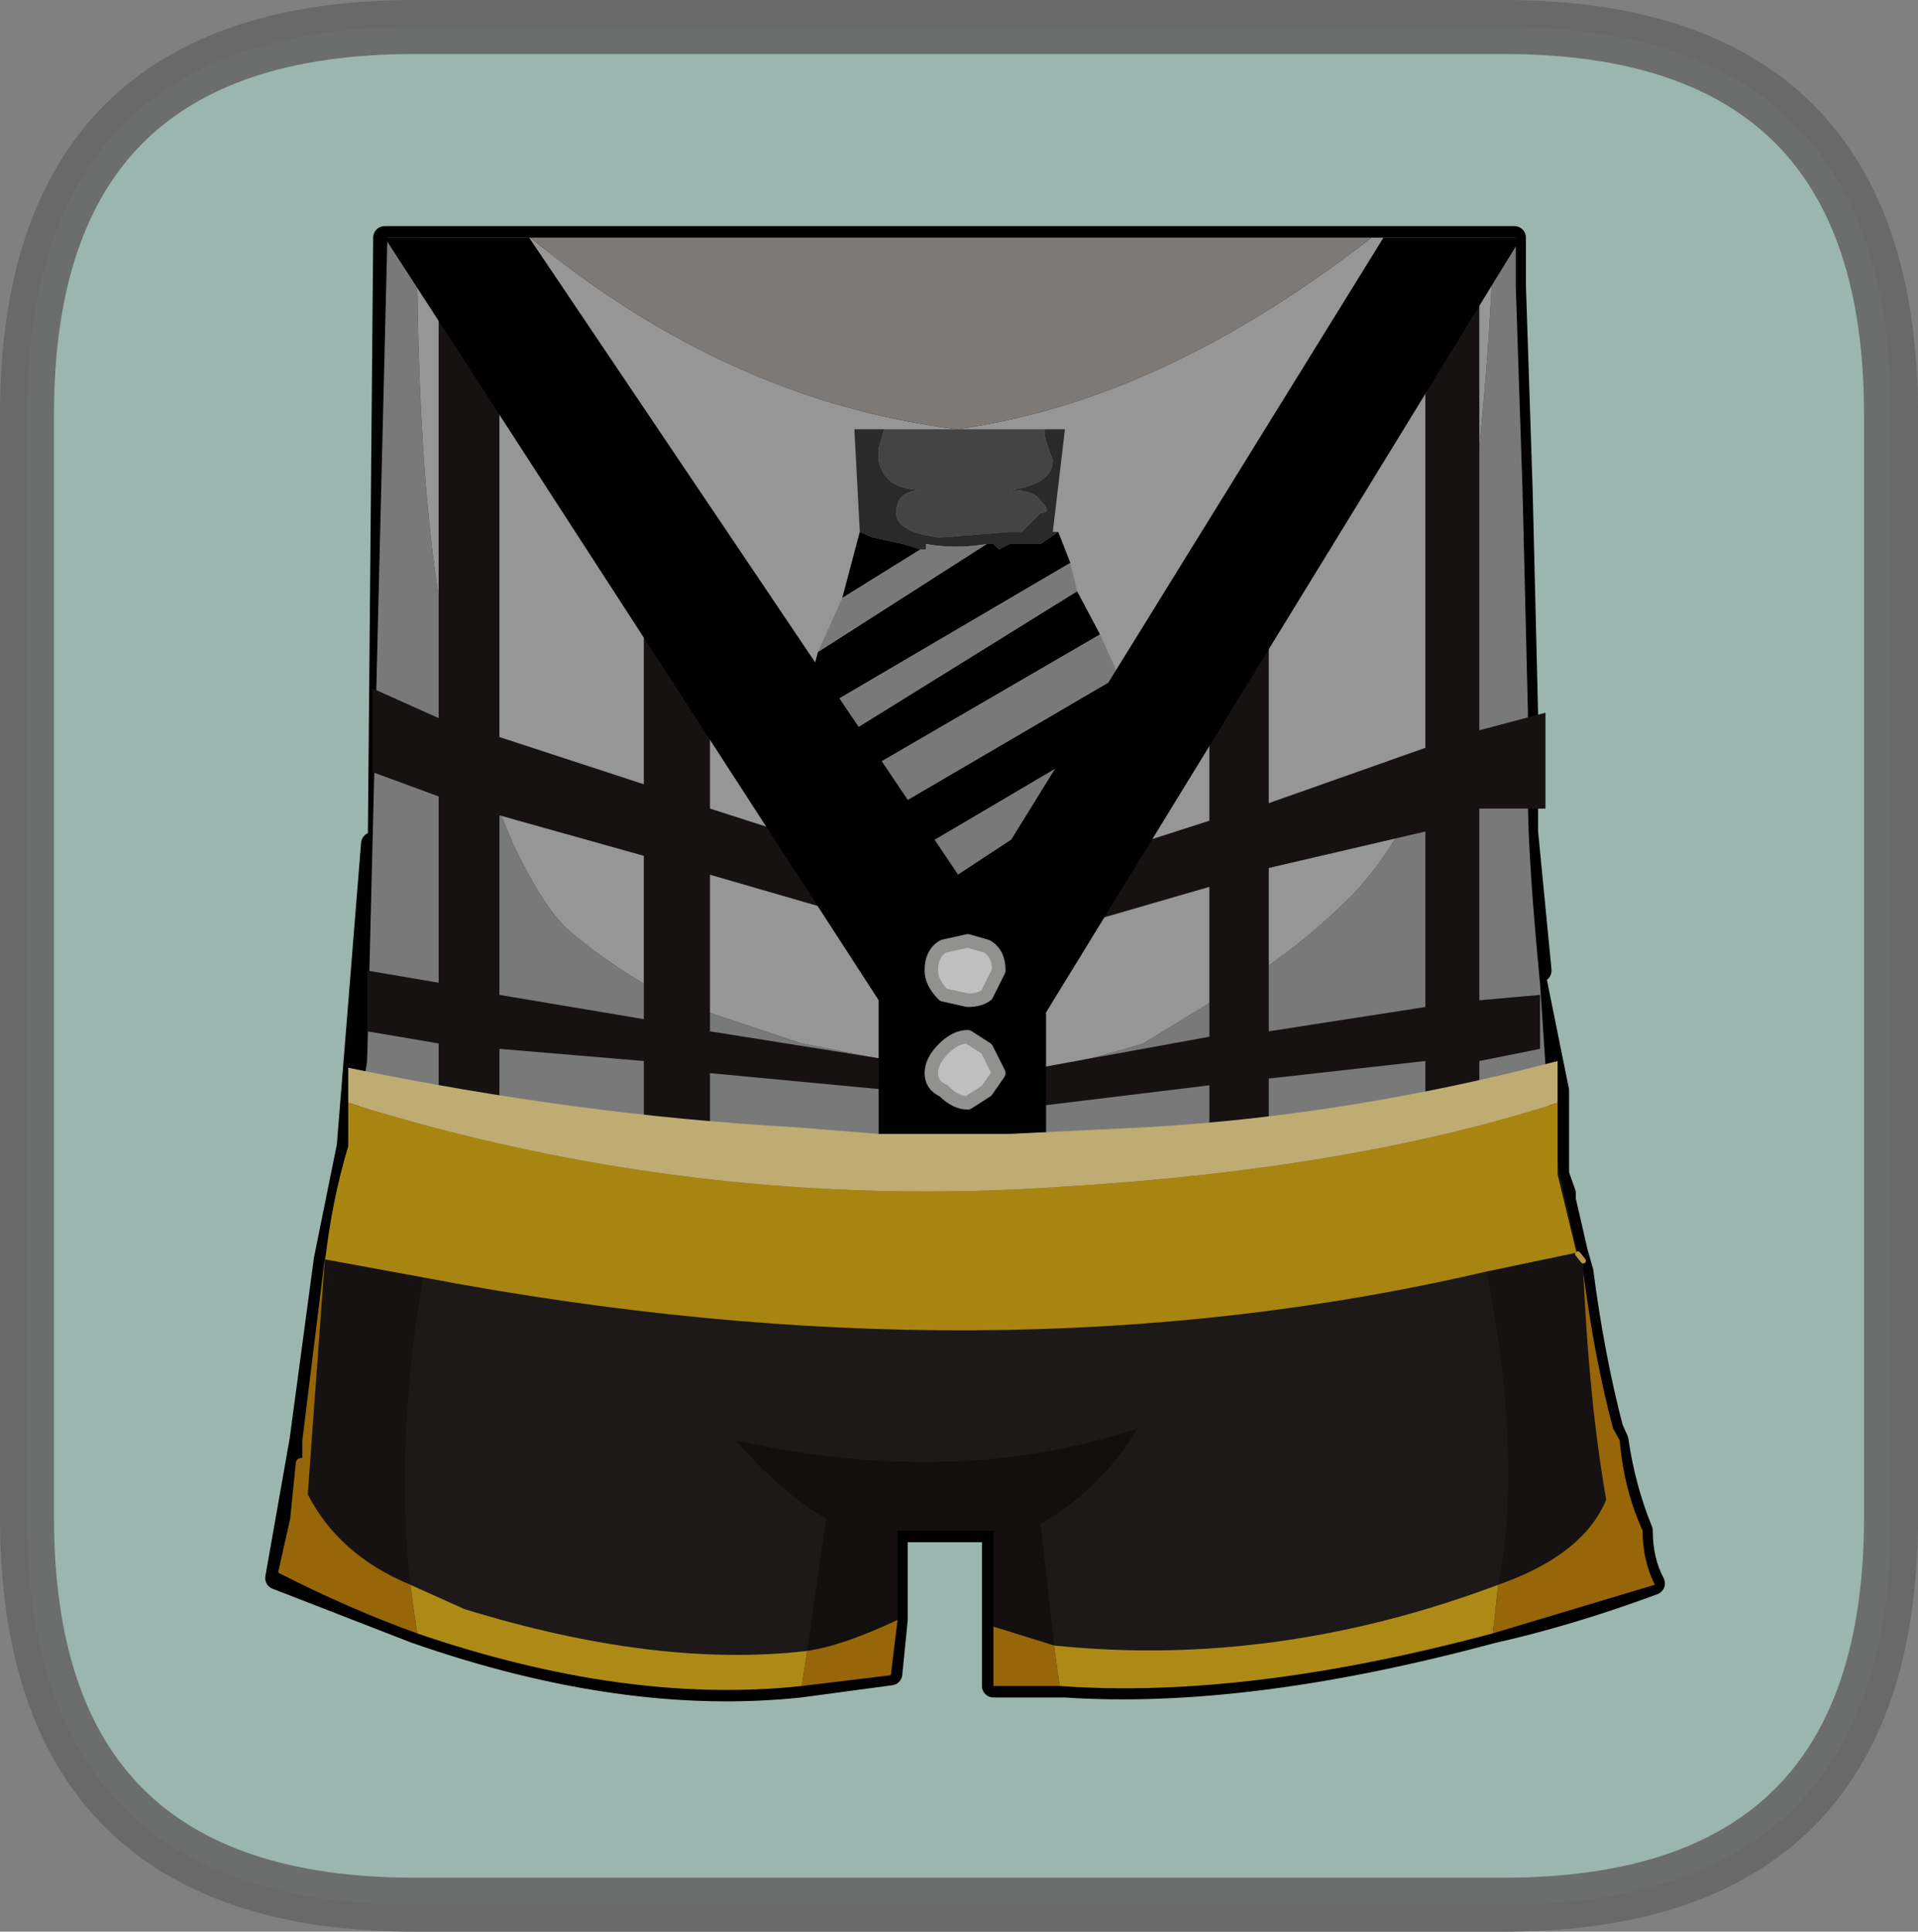 <?xml version="1.0" encoding="UTF-8" standalone="no"?>
<svg xmlns:xlink="http://www.w3.org/1999/xlink" height="71.55px" width="71.05px" xmlns="http://www.w3.org/2000/svg">
  <rect width="100%" height="100%" fill="#808080" stroke="none"/>
  <g transform="matrix(1.0, 0.0, 0.0, 1.0, 2.2, 1.15)">
    <path d="M53.5 -0.15 Q67.85 -0.15 67.85 14.2 L67.85 55.05 Q67.85 69.4 53.5 69.4 L13.15 69.4 Q-1.2 69.4 -1.2 55.05 L-1.2 14.2 Q-1.2 -0.15 13.15 -0.15 L53.5 -0.15" fill="#cff3e8" fill-rule="evenodd" stroke="none"/>
    <path d="M53.9 7.65 L53.9 9.4 54.15 17.0 54.35 25.25 54.35 28.35 54.35 29.05 54.35 29.65 54.85 34.8 54.6 34.8 55.5 39.25 55.5 42.35 55.75 43.05 55.75 43.3 56.2 45.25 56.4 45.95 Q56.8 49.05 57.5 51.75 L57.7 52.2 Q57.95 53.95 58.6 55.55 58.6 56.65 59.05 57.5 55.95 58.65 53.05 59.3 43.95 61.75 37.25 61.3 L34.6 61.3 34.6 59.1 34.6 55.55 31.0 55.55 31.0 58.85 30.8 60.85 27.45 61.3 Q20.95 62.0 13.2 59.3 L8.05 57.3 8.95 52.2 9.85 45.5 10.7 41.3 11.6 30.1 11.85 30.1 12.05 7.65 53.9 7.65" fill="#2a2323" fill-rule="evenodd" stroke="none"/>
    <path d="M53.9 7.65 L12.05 7.65 11.85 30.1 11.6 30.1 10.7 41.3 9.85 45.5 8.95 52.2 8.05 57.3 13.2 59.3 Q20.95 62.0 27.45 61.3 L30.8 60.85 31.0 58.85 31.0 55.55 34.6 55.55 34.6 59.1 34.6 61.3 37.25 61.3 Q43.95 61.75 53.05 59.3 55.95 58.65 59.05 57.5 58.6 56.65 58.6 55.55 57.95 53.95 57.7 52.2 L57.5 51.75 Q56.8 49.05 56.4 45.95 L56.2 45.25 55.75 43.3 55.75 43.05 55.5 42.35 55.5 39.25 54.6 34.8 54.85 34.8 54.35 29.65 54.35 29.05 54.35 28.35 54.35 25.25 54.15 17.0 53.9 9.4 53.9 7.65 Z" fill="none" stroke="#000000" stroke-linecap="round" stroke-linejoin="round" stroke-width="0.85"/>
    <path d="M53.1 7.65 L53.95 7.65 53.95 9.45 54.2 17.0 54.4 25.25 54.4 28.4 Q54.4 30.6 54.85 35.3 L55.1 39.05 55.5 41.95 52.2 42.85 Q34.6 46.85 14.1 43.1 L10.75 42.4 Q11.0 40.2 11.4 38.2 L12.15 7.65 13.25 7.65 Q13.25 16.1 14.1 21.25 14.35 24.35 15.25 26.35 L16.8 30.1 Q17.9 32.4 18.8 33.25 20.6 34.8 22.85 35.95 L27.5 37.5 31.05 38.2 34.4 38.4 Q35.95 38.8 40.15 37.5 L43.75 35.3 Q45.95 33.95 47.95 31.95 50.0 29.7 50.45 27.5 52.65 19.05 53.1 8.5 L53.1 7.65" fill="#a2a2a2" fill-rule="evenodd" stroke="none"/>
    <path d="M53.1 7.65 L53.1 8.5 Q52.65 19.05 50.45 27.5 50.0 29.7 47.95 31.95 45.95 33.95 43.75 35.3 L40.15 37.5 Q35.95 38.8 34.4 38.4 L31.05 38.2 27.5 37.5 22.85 35.95 Q20.6 34.8 18.8 33.25 17.9 32.4 16.8 30.1 L15.25 26.35 Q14.35 24.35 14.1 21.25 13.25 16.1 13.25 7.65 L17.45 7.65 Q24.8 13.7 33.25 14.75 40.85 13.7 48.6 7.65 L53.1 7.65" fill="#c8c8c8" fill-rule="evenodd" stroke="none"/>
    <path d="M10.75 42.4 L14.1 43.1 Q12.3 50.9 13.0 57.55 10.35 56.45 9.2 54.2 L9.85 45.3 10.35 44.0 10.75 42.4 M52.2 42.85 L55.5 41.95 56.25 45.3 56.45 45.55 56.45 45.95 Q56.65 50.65 57.3 54.4 56.45 56.45 53.3 57.55 54.4 51.95 52.2 42.85" fill="#1e1818" fill-rule="evenodd" stroke="none"/>
    <path d="M48.6 7.65 Q40.85 13.7 33.25 14.75 24.8 13.7 17.45 7.65 L48.6 7.65" fill="#a6a29e" fill-rule="evenodd" stroke="none"/>
    <path d="M34.6 59.1 L34.6 55.55 31.05 55.55 31.05 58.85 Q29.05 59.8 27.7 60.0 L28.4 55.1 Q26.8 54.2 25.05 52.2 33.25 54.0 39.95 51.75 38.6 54.0 36.35 55.3 L36.85 59.8 34.6 59.1" fill="#191414" fill-rule="evenodd" stroke="none"/>
    <path d="M14.1 43.1 Q34.6 46.85 52.2 42.85 54.4 51.95 53.3 57.55 45.05 60.65 36.85 59.8 L36.35 55.3 Q38.6 54.0 39.95 51.75 33.25 54.0 25.05 52.2 26.8 54.2 28.4 55.1 L27.7 60.0 Q22.15 60.65 15.0 58.45 L13.0 57.55 Q12.3 50.9 14.1 43.1" fill="#272121" fill-rule="evenodd" stroke="none"/>
    <path d="M56.45 45.95 Q56.85 49.1 57.55 51.75 L57.8 52.2 Q57.95 54.0 58.65 55.55 58.65 56.65 59.1 57.55 L53.1 59.35 53.3 57.55 Q56.45 56.45 57.3 54.4 56.65 50.65 56.45 45.95 M37.05 61.3 L34.6 61.3 34.6 59.1 36.85 59.8 37.05 61.3 M31.05 58.85 L30.8 60.9 27.5 61.3 27.7 60.0 Q29.05 59.8 31.05 58.85 M13.25 59.35 Q10.75 58.45 8.1 57.1 L8.55 55.1 8.75 53.1 Q8.75 52.85 9.0 52.85 L9.0 52.2 9.85 45.3 9.2 54.2 Q10.35 56.45 13.0 57.55 L13.25 59.35" fill="#c9880c" fill-rule="evenodd" stroke="none"/>
    <path d="M53.1 59.35 Q43.95 61.8 37.05 61.3 L36.85 59.8 Q45.05 60.65 53.3 57.55 L53.1 59.35 M27.5 61.3 Q21.0 62.0 13.25 59.35 L13.0 57.55 15.0 58.45 Q22.15 60.65 27.7 60.0 L27.5 61.3" fill="#e7b81d" fill-rule="evenodd" stroke="none"/>
    <path d="M56.25 45.3 L56.45 45.55" fill="none" stroke="#fac560" stroke-linecap="round" stroke-linejoin="round" stroke-width="0.2"/>
    <path d="M30.55 14.75 L36.55 14.75 Q36.35 14.75 36.8 15.9 36.8 16.8 35.2 17.0 36.1 17.0 36.35 17.4 36.8 17.85 36.35 17.85 L35.9 18.3 35.65 18.55 35.2 18.55 32.75 18.75 32.55 18.75 Q31.0 18.55 31.0 17.85 31.0 17.0 32.0 17.0 30.55 17.0 30.35 15.9 L30.35 15.45 30.55 14.75" fill="#5b5b5b" fill-rule="evenodd" stroke="none"/>
    <path d="M29.65 18.55 L29.45 14.75 30.55 14.75 30.35 15.45 30.35 15.9 Q30.55 17.0 32.0 17.0 31.0 17.0 31.0 17.85 31.0 18.55 32.55 18.75 L32.75 18.75 35.2 18.55 35.65 18.55 35.9 18.3 36.35 17.85 Q36.8 17.85 36.35 17.4 36.1 17.0 35.2 17.0 36.8 16.8 36.8 15.9 36.35 14.75 36.55 14.75 L37.25 14.75 36.8 18.55 37.0 18.55 36.35 19.0 35.2 19.0 34.8 19.2 34.6 19.0 34.35 19.0 Q33.2 19.2 32.1 19.0 L32.1 19.2 31.9 19.2 31.25 19.0 30.1 18.75 29.65 18.55" fill="#383838" fill-rule="evenodd" stroke="none"/>
    <path d="M37.0 18.55 L37.45 19.7 27.65 25.45 27.45 25.45 28.1 23.0 34.35 19.0 34.6 19.0 34.8 19.2 35.2 19.0 36.35 19.0 37.0 18.55 M37.7 20.75 L38.55 22.35 29.0 27.9 28.35 26.55 37.7 20.75 M39.25 23.9 L39.45 25.0 38.55 26.35 31.0 30.8 30.1 29.25 39.25 23.9 M37.0 28.8 L35.2 31.7 32.55 33.25 31.9 32.15 37.0 28.8 M29.0 21.0 L29.65 18.55 30.1 18.75 31.25 19.0 31.9 19.2 29.0 21.0" fill="#000000" fill-rule="evenodd" stroke="none"/>
    <path d="M37.45 19.7 L37.7 20.75 28.35 26.55 27.65 25.45 37.45 19.7 M38.55 22.35 L39.25 23.9 30.1 29.25 29.0 27.9 38.55 22.35 M38.55 26.35 L37.0 28.8 31.9 32.15 31.0 30.8 38.55 26.35 M35.2 31.7 L33.2 34.35 32.55 33.25 35.2 31.7 M28.1 23.0 L29.0 21.0 31.9 19.2 32.1 19.2 32.1 19.0 Q33.2 19.2 34.35 19.0 L28.1 23.0" fill="#a2a2a2" fill-rule="evenodd" stroke="none"/>
    <path d="M50.6 13.45 L52.6 9.2 52.6 25.9 55.05 25.25 55.05 28.8 52.6 28.8 52.6 35.9 54.85 35.7 54.85 37.7 52.6 38.15 52.6 39.5 50.6 39.5 50.6 38.15 44.8 38.8 44.8 40.6 42.6 40.6 42.6 39.05 35.2 39.95 35.2 38.6 42.6 37.25 42.6 31.7 37.25 33.25 38.55 30.55 42.6 29.25 42.6 25.25 44.8 21.65 44.8 28.6 50.6 26.55 50.6 13.45 M44.8 37.05 L50.6 36.15 50.6 29.65 44.8 31.0 44.8 37.05 M16.3 12.3 L16.3 26.15 21.65 27.9 21.65 19.9 24.1 25.0 24.1 28.8 26.75 29.65 29.45 32.8 24.1 31.25 24.1 37.05 31.0 38.15 31.0 39.25 24.1 38.6 24.1 40.4 21.65 40.4 21.65 38.15 16.3 37.7 16.3 40.15 14.05 39.5 14.05 37.5 11.4 37.05 11.4 34.8 14.05 35.25 14.05 28.35 11.6 27.45 11.6 24.35 14.05 25.45 14.05 9.4 16.3 12.3 M16.3 29.05 L16.3 35.7 21.65 36.6 21.65 30.55 16.3 29.05" fill="#1e1818" fill-rule="evenodd" stroke="none"/>
    <path d="M54.15 7.65 L36.55 36.35 36.55 41.3 30.35 41.3 30.35 35.9 12.05 7.65 17.4 7.65 33.9 32.15 49.05 7.65 54.15 7.65" fill="#000000" fill-rule="evenodd" stroke="none"/>
    <path d="M10.7 39.7 L10.7 38.4 Q19.2 40.15 27.2 40.6 L30.35 40.85 35.2 40.85 40.35 40.6 Q47.9 40.15 55.5 38.15 L55.5 39.7 Q47.9 42.15 37.25 42.8 23.65 43.75 10.7 39.7" fill="#ffe698" fill-rule="evenodd" stroke="none"/>
    <path d="M55.5 39.7 L55.5 42.35 56.2 45.25 52.85 45.95 Q34.6 50.2 13.4 46.15 L9.85 45.5 Q10.1 43.3 10.7 41.3 L10.7 39.7 Q23.65 43.75 37.25 42.8 47.9 42.15 55.5 39.7" fill="#e0b116" fill-rule="evenodd" stroke="none"/>
    <path d="M32.75 33.9 L33.65 33.7 34.35 33.9 Q34.8 34.15 34.8 34.8 L34.35 35.7 Q34.1 35.9 33.65 35.9 L32.75 35.7 Q32.3 35.25 32.3 34.8 32.3 34.15 32.75 33.9" fill="#ffffff" fill-rule="evenodd" stroke="none"/>
    <path d="M32.75 33.9 L33.65 33.7 34.35 33.9 Q34.8 34.15 34.8 34.8 L34.35 35.7 Q34.1 35.9 33.65 35.9 L32.75 35.7 Q32.3 35.25 32.3 34.8 32.3 34.15 32.75 33.9 Z" fill="none" stroke="#c2c2c0" stroke-linecap="round" stroke-linejoin="round" stroke-width="0.5"/>
    <path d="M32.75 37.7 Q33.2 37.25 33.65 37.25 L34.35 37.7 34.8 38.6 34.35 39.25 33.65 39.7 Q33.2 39.7 32.75 39.25 32.3 39.05 32.3 38.6 32.3 38.15 32.75 37.7" fill="#ffffff" fill-rule="evenodd" stroke="none"/>
    <path d="M32.75 37.7 Q33.2 37.25 33.65 37.25 L34.35 37.7 34.8 38.6 34.35 39.25 33.65 39.7 Q33.2 39.7 32.75 39.25 32.3 39.05 32.3 38.6 32.3 38.15 32.75 37.7 Z" fill="none" stroke="#c2c2c0" stroke-linecap="round" stroke-linejoin="round" stroke-width="0.5"/>
    <path d="M53.5 -0.15 Q67.85 -0.15 67.85 14.2 L67.85 55.05 Q67.85 69.4 53.5 69.4 L13.15 69.4 Q-1.2 69.4 -1.2 55.05 L-1.2 14.2 Q-1.2 -0.15 13.15 -0.15 L53.5 -0.15" fill="#000000" fill-opacity="0.251" fill-rule="evenodd" stroke="none"/>
    <path d="M53.5 -0.15 L13.15 -0.15 Q-1.2 -0.15 -1.2 14.2 L-1.2 55.05 Q-1.2 69.4 13.15 69.4 L53.5 69.4 Q67.85 69.4 67.85 55.05 L67.85 14.2 Q67.85 -0.15 53.5 -0.15 Z" fill="none" stroke="#666666" stroke-linecap="round" stroke-linejoin="round" stroke-opacity="0.902" stroke-width="2.0"/>
  </g>
</svg>
